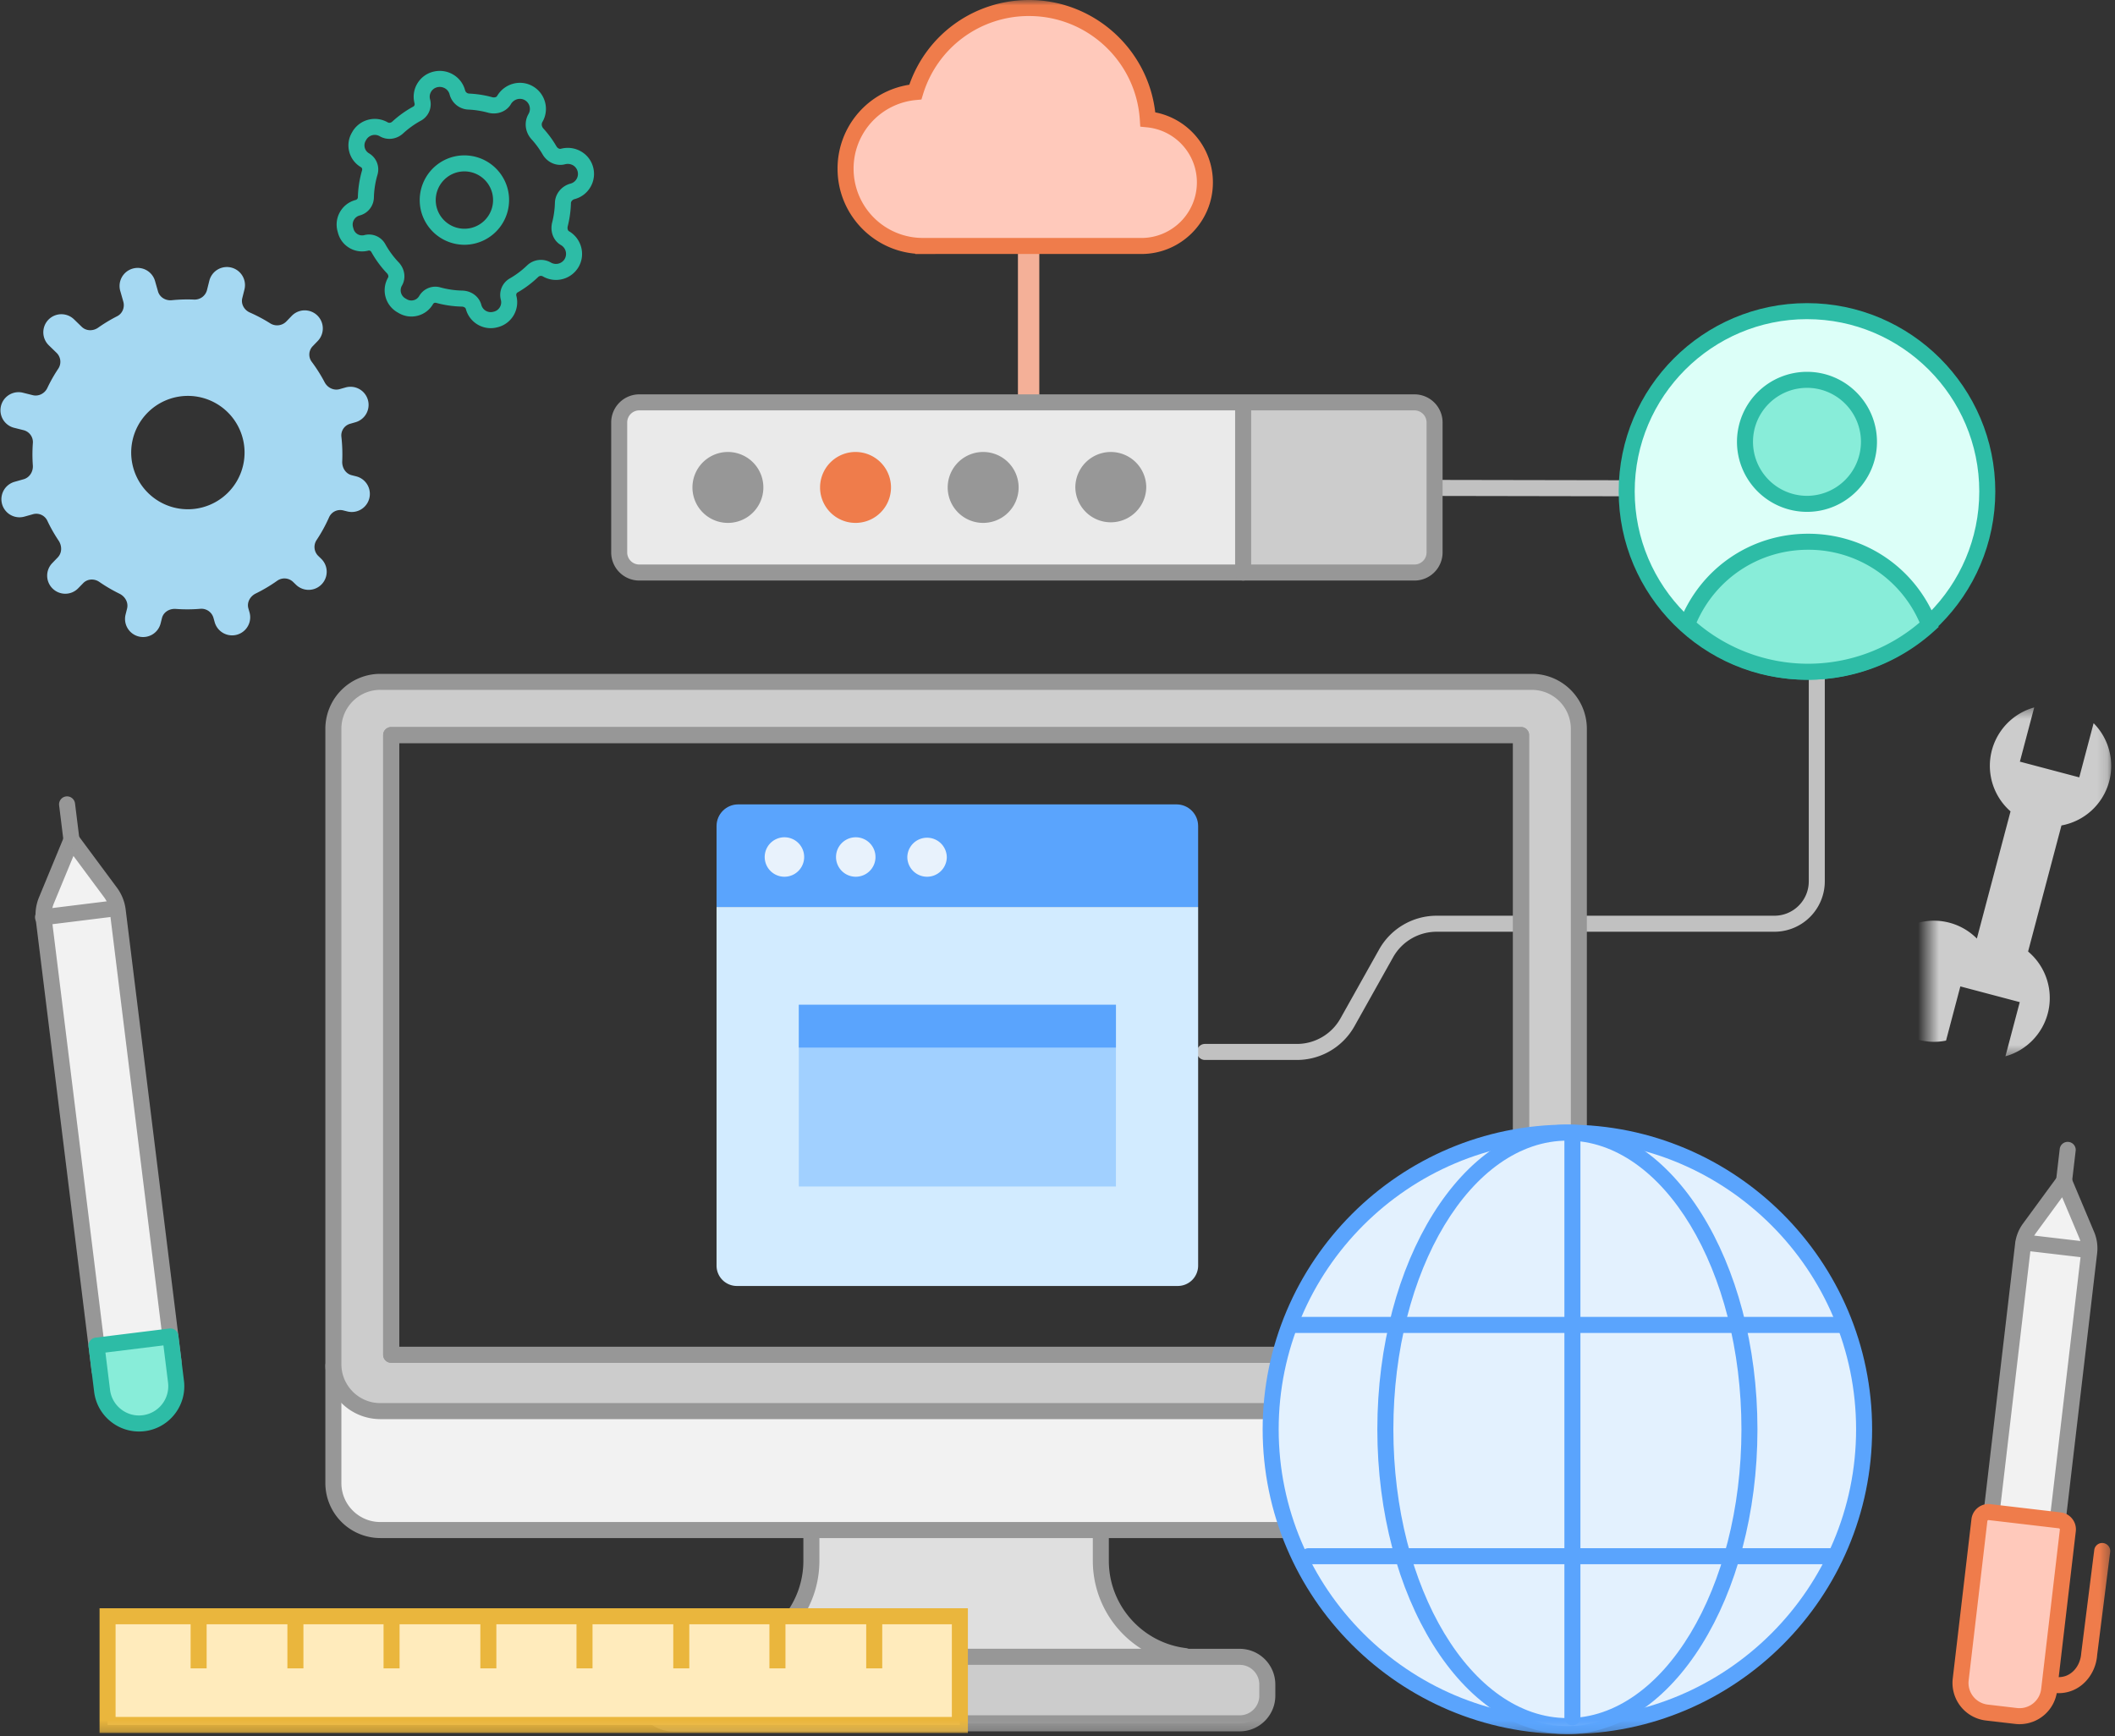 <svg width="201" height="165" xmlns="http://www.w3.org/2000/svg" xmlns:xlink="http://www.w3.org/1999/xlink"><rect width="100%" height="100%" fill="#333333" stroke="none"/><defs><path id="a" d="M17.871.415v33.157H.498V.415h17.373z"/><path id="c" d="M0 164.8h200.64V0H0z"/></defs><g fill="none" fill-rule="evenodd"><path d="M16.49 129.403l-7.023.868-5.304-42.878a3.609 3.609 0 0 1 .247-1.825l2.381-5.755 3.712 5.002c.371.501.607 1.09.684 1.709l5.304 42.879z" fill="#F2F2F2"/><path d="M6.98 81.346L5.115 85.86a2.865 2.865 0 0 0-.195 1.44l5.21 42.123 5.513-.682-5.21-42.123a2.859 2.859 0 0 0-.541-1.349l-2.91-3.922zm2.486 49.687a.761.761 0 0 1-.755-.668L3.408 87.486a4.375 4.375 0 0 1 .299-2.209l2.38-5.756a.76.76 0 0 1 1.315-.163l3.712 5.003a4.38 4.38 0 0 1 .828 2.07l5.304 42.878a.76.76 0 0 1-.662.85l-7.024.868a.743.743 0 0 1-.094.006z" fill="#979797"/><path d="M9.17 127.879l.533 4.297a3.538 3.538 0 1 0 7.023-.869l-.531-4.297-7.024.869z" fill="#88EDD9"/><path d="M10.02 128.541l.438 3.542a2.76 2.76 0 0 0 1.049 1.849 2.756 2.756 0 0 0 2.048.565 2.78 2.78 0 0 0 2.416-3.097l-.439-3.54-5.512.681zm3.185 7.501a4.268 4.268 0 0 1-2.635-.91 4.268 4.268 0 0 1-1.623-2.863l-.532-4.297a.758.758 0 0 1 .662-.849l7.024-.869a.761.761 0 0 1 .849.663l.532 4.297a4.27 4.27 0 0 1-.877 3.172 4.274 4.274 0 0 1-3.4 1.656z" fill="#2DBCA6"/><path d="M6.8 80.658a.76.76 0 0 1-.754-.668l-.427-3.452a.762.762 0 0 1 .662-.85.767.767 0 0 1 .849.663l.427 3.452a.762.762 0 0 1-.757.855M4.134 87.93a.76.76 0 0 1-.092-1.518l6.377-.788a.762.762 0 0 1 .187 1.511l-6.377.79a.75.75 0 0 1-.095.005" fill="#979797"/><path d="M43.477 16.368a2.732 2.732 0 0 0-1.987 3.303 2.729 2.729 0 0 0 3.303 1.987 2.727 2.727 0 0 0 1.986-3.302 2.73 2.73 0 0 0-3.302-1.988m.66 6.894a4.258 4.258 0 0 1-4.125-3.224 4.257 4.257 0 0 1 3.096-5.148h.002a4.255 4.255 0 0 1 5.147 3.098 4.253 4.253 0 0 1-4.12 5.274m-2.767 3.983c.156 0 .313.021.469.065a8.59 8.59 0 0 0 2.093.306c.876.022 1.604.57 1.812 1.36a.924.924 0 0 0 1.131.656l.083-.02a.914.914 0 0 0 .642-1.114 1.803 1.803 0 0 1 .826-2.024 8.43 8.43 0 0 0 1.667-1.25 1.901 1.901 0 0 1 2.261-.273.963.963 0 0 0 1.315-.345.967.967 0 0 0-.36-1.315c-.717-.413-1.053-1.282-.831-2.16a8.61 8.61 0 0 0 .259-1.866c.023-.843.632-1.589 1.478-1.814a.952.952 0 0 0 .248-1.738 1.005 1.005 0 0 0-.772-.1c-.807.21-1.68-.175-2.123-.937a8.452 8.452 0 0 0-1.061-1.447c-.608-.674-.72-1.635-.28-2.396a.948.948 0 0 0 .1-.727.952.952 0 0 0-.444-.585c-.454-.266-1.048-.1-1.325.369-.411.711-1.306 1.05-2.173.82a8.551 8.551 0 0 0-1.872-.296 1.92 1.92 0 0 1-1.787-1.449.935.935 0 0 0-.447-.575.993.993 0 0 0-.746-.095.925.925 0 0 0-.568.432.92.92 0 0 0-.096.706 1.782 1.782 0 0 1-.852 2.026h-.001a8.62 8.62 0 0 0-1.705 1.219c-.62.572-1.515.682-2.223.27a.936.936 0 0 0-1.28.336l-.045.08a.872.872 0 0 0 .31 1.209 1.774 1.774 0 0 1 .8 2.037 8.463 8.463 0 0 0-.34 2.185 1.809 1.809 0 0 1-1.355 1.684.88.88 0 0 0-.54.413.884.884 0 0 0-.092.674l.045.166a.845.845 0 0 0 1.038.61 1.77 1.77 0 0 1 1.994.87 8.466 8.466 0 0 0 1.263 1.717c.593.628.717 1.518.312 2.216-.245.42-.1.964.32 1.21l.149.087a.85.85 0 0 0 .65.086.85.85 0 0 0 .522-.398 1.779 1.779 0 0 1 1.53-.885m5.268 3.943a2.454 2.454 0 0 1-2.365-1.822c-.038-.145-.218-.224-.377-.228a10.11 10.11 0 0 1-2.464-.36.251.251 0 0 0-.276.118 2.36 2.36 0 0 1-1.447 1.105 2.365 2.365 0 0 1-1.81-.245l-.15-.087a2.412 2.412 0 0 1-.867-3.29c.07-.12.002-.294-.1-.403a9.941 9.941 0 0 1-1.49-2.027c-.058-.105-.174-.16-.277-.134a2.36 2.36 0 0 1-1.794-.244 2.353 2.353 0 0 1-1.1-1.445l-.045-.164a2.4 2.4 0 0 1 .245-1.835 2.398 2.398 0 0 1 1.471-1.12c.126-.034.216-.136.22-.25a9.944 9.944 0 0 1 .4-2.575c.033-.113-.01-.237-.105-.293a2.383 2.383 0 0 1-1.114-1.466 2.375 2.375 0 0 1 .25-1.815l.043-.079a2.464 2.464 0 0 1 3.368-.897c.124.072.3.042.427-.075a10.126 10.126 0 0 1 2.005-1.434c.097-.053.143-.18.112-.3a2.437 2.437 0 0 1 .25-1.862c.33-.567.862-.972 1.497-1.138a2.501 2.501 0 0 1 1.887.242c.582.331.997.868 1.168 1.513a.414.414 0 0 0 .378.314c.756.035 1.496.152 2.207.347.16.043.38.018.459-.117.703-1.196 2.23-1.607 3.408-.916.572.334.98.871 1.15 1.513a2.465 2.465 0 0 1-.257 1.879c-.104.18-.068.431.09.608a9.884 9.884 0 0 1 1.25 1.705c.085.146.259.27.419.228a2.52 2.52 0 0 1 1.926.258c.57.332.975.864 1.141 1.499a2.46 2.46 0 0 1-.254 1.877c-.333.573-.869.98-1.51 1.15-.199.053-.342.211-.347.384-.02.74-.123 1.48-.305 2.197-.042.17-.015.392.12.47 1.19.696 1.597 2.22.91 3.4a2.488 2.488 0 0 1-3.394.894.372.372 0 0 0-.44.052 9.932 9.932 0 0 1-1.965 1.475c-.1.057-.147.186-.113.314a2.442 2.442 0 0 1-1.731 2.977l-.086.021c-.206.055-.413.08-.618.08" fill="#2DBCA6"/><path d="M13.947 39.303a5.387 5.387 0 1 1 7.736 7.498 5.387 5.387 0 0 1-7.736-7.498zM5.374 33.53c.41.398.482 1.031.166 1.504a14.375 14.375 0 0 0-1.042 1.838c-.249.526-.827.823-1.39.682l-.971-.242a1.719 1.719 0 0 0-.838 3.333l.94.236c.55.138.926.65.885 1.216-.053.71-.053 1.425-.003 2.134.042.589-.305 1.15-.872 1.313l-.867.246a1.718 1.718 0 1 0 .94 3.306l.807-.226a1.159 1.159 0 0 1 1.368.615c.306.651.663 1.281 1.072 1.89.333.496.336 1.168-.08 1.598l-.52.54a1.71 1.71 0 0 0 .037 2.426c.682.663 1.77.647 2.43-.037l.469-.481c.405-.42 1.056-.45 1.532-.12.617.426 1.257.798 1.916 1.121.536.263.869.84.722 1.419l-.142.566a1.719 1.719 0 0 0 1.25 2.082 1.714 1.714 0 0 0 2.082-1.248l.128-.504c.145-.577.722-.913 1.314-.868a14.87 14.87 0 0 0 2.35-.013 1.189 1.189 0 0 1 1.232.871l.122.432a1.72 1.72 0 0 0 3.307-.946l-.112-.392c-.162-.57.162-1.151.695-1.415a14.785 14.785 0 0 0 2.04-1.212 1.186 1.186 0 0 1 1.513.11l.28.27a1.719 1.719 0 1 0 2.39-2.472l-.277-.269a1.188 1.188 0 0 1-.158-1.512 14.41 14.41 0 0 0 1.191-2.175 1.158 1.158 0 0 1 1.349-.637l.397.1a1.72 1.72 0 0 0 .835-3.337l-.434-.11c-.58-.143-.929-.716-.904-1.313.035-.783.008-1.57-.08-2.35a1.15 1.15 0 0 1 .84-1.228l.498-.143a1.717 1.717 0 0 0 1.182-2.123 1.72 1.72 0 0 0-2.126-1.182l-.559.158c-.564.162-1.153-.133-1.427-.655a14.518 14.518 0 0 0-1.234-1.953 1.147 1.147 0 0 1 .11-1.481l.467-.483a1.718 1.718 0 1 0-2.468-2.392l-.52.539a1.227 1.227 0 0 1-1.539.165 14.807 14.807 0 0 0-1.92-1.02c-.536-.235-.864-.806-.72-1.373l.204-.813a1.72 1.72 0 0 0-3.337-.837l-.219.876a1.21 1.21 0 0 1-1.218.917 14.879 14.879 0 0 0-2.133.06c-.585.059-1.15-.28-1.309-.839l-.266-.932a1.719 1.719 0 1 0-3.305.941l.275.965c.153.542-.079 1.127-.581 1.384-.622.316-1.226.677-1.809 1.089-.479.34-1.137.331-1.56-.078l-.737-.715a1.723 1.723 0 0 0-2.432.038 1.722 1.722 0 0 0 .04 2.433l.734.713z" fill="#A5D8F2"/><g transform="translate(182.77 66.816)"><mask id="b" fill="#fff"><use xlink:href="#a"/></mask><path d="M8.302 10.294L7.59 12.98l-2.487 9.401a5.756 5.756 0 1 0-2.93 9.696l1.36-5.15 5.646 1.494-1.363 5.15A5.761 5.761 0 0 0 11.84 29.5a5.764 5.764 0 0 0-1.87-5.888l2.474-9.346.698-2.635a5.762 5.762 0 0 0 4.537-4.192 5.76 5.76 0 0 0-1.482-5.528l-1.363 5.15L9.19 5.567 10.553.415a5.757 5.757 0 0 0-2.251 9.879" fill="#CCC" mask="url(#b)"/></g><path d="M123.253 100.733h-8.74a.761.761 0 1 1 0-1.523h8.74c1.714 0 3.3-.93 4.137-2.425l3.676-6.557a6.272 6.272 0 0 1 5.466-3.203h32.102c1.8 0 3.263-1.463 3.263-3.263v-33.31a3.269 3.269 0 0 0-3.255-3.263l-57.176-.102a.761.761 0 0 1 .001-1.523h.002l57.177.102a4.794 4.794 0 0 1 4.774 4.786v33.31a4.791 4.791 0 0 1-4.786 4.786h-32.102c-1.715 0-3.3.93-4.138 2.425l-3.674 6.557a6.273 6.273 0 0 1-5.467 3.203" fill="#C1C1C1"/><path d="M97.755 41.3c-.56 0-1.016-.454-1.016-1.015V14.962a1.016 1.016 0 0 1 2.031 0v25.323c0 .56-.455 1.016-1.015 1.016" fill="#F4B098"/><path d="M104.618 148.342v-8.51H77.11v8.51c0 4.655-3.49 8.487-7.995 9.04v.075h43.498v-.074c-4.5-.554-7.995-4.386-7.995-9.041" fill="#DFDFDF"/><path d="M73.257 156.696h35.214a9.882 9.882 0 0 1-4.614-8.354v-7.75H77.872v7.75a9.882 9.882 0 0 1-4.615 8.354zm-4.142.687h.005-.005zm43.498.836H69.115a.761.761 0 0 1-.761-.762v-.074a.76.76 0 0 1 .668-.756 8.356 8.356 0 0 0 7.327-8.285v-8.51c0-.421.341-.762.762-.762h27.507c.42 0 .762.34.762.761v8.51c0 4.21 3.15 7.772 7.326 8.286.381.046.669.37.669.756v.074a.762.762 0 0 1-.762.762z" fill="#979797"/><path d="M150.047 129.813v11.133a4.46 4.46 0 0 1-4.46 4.462H36.143a4.463 4.463 0 0 1-4.462-4.462v-11.133" fill="#F2F2F2"/><path d="M145.586 146.17H36.145a5.23 5.23 0 0 1-5.224-5.225v-11.132a.761.761 0 1 1 1.523 0v11.132c0 2.04 1.66 3.701 3.7 3.701h109.442c2.04 0 3.7-1.66 3.7-3.7v-11.133a.762.762 0 0 1 1.522 0v11.132a5.229 5.229 0 0 1-5.222 5.224" fill="#979797"/><mask id="d" fill="#fff"><use xlink:href="#c"/></mask><path d="M37.175 128.752h107.38V69.856H37.176v58.896zM36.145 64.8a4.464 4.464 0 0 0-4.463 4.46v60.385c0 2.465 2 4.462 4.462 4.462h109.442a4.461 4.461 0 0 0 4.46-4.462V69.26a4.462 4.462 0 0 0-4.46-4.46H36.144z" fill="#CCC" mask="url(#d)"/><path d="M37.936 127.99h105.858V70.619H37.936v57.373zm106.62 1.524H37.175a.761.761 0 0 1-.762-.762V69.856c0-.42.341-.761.762-.761h107.38c.421 0 .762.341.762.761v58.896a.76.76 0 0 1-.761.762zM36.144 65.56c-2.04 0-3.7 1.659-3.7 3.698v60.385c0 2.04 1.66 3.7 3.7 3.7h109.442c2.04 0 3.7-1.66 3.7-3.7V69.26a3.703 3.703 0 0 0-3.7-3.698H36.144zm109.442 69.307H36.144a5.23 5.23 0 0 1-5.224-5.224V69.26a5.229 5.229 0 0 1 5.224-5.221h109.442a5.228 5.228 0 0 1 5.222 5.221v60.385a5.229 5.229 0 0 1-5.222 5.224z" fill="#979797" mask="url(#d)"/><path d="M37.936 127.99h105.858V70.619H37.936v57.373zm106.62 1.524H37.175a.761.761 0 0 1-.762-.762V69.856c0-.42.341-.761.762-.761h107.38c.421 0 .762.341.762.761v58.896a.76.76 0 0 1-.761.762z" fill="#979797" mask="url(#d)"/><path d="M120.44 161.15a2.628 2.628 0 0 1-2.626 2.628H63.916a2.633 2.633 0 0 1-2.632-2.628v-1.066a2.63 2.63 0 0 1 2.632-2.626h53.898a2.625 2.625 0 0 1 2.625 2.626v1.066z" fill="#CCC" mask="url(#d)"/><path d="M63.916 158.219a1.87 1.87 0 0 0-1.87 1.866v1.065c0 1.03.84 1.866 1.87 1.866h53.898a1.867 1.867 0 0 0 1.864-1.866v-1.065c0-1.03-.836-1.866-1.864-1.866H63.916zm53.898 6.32H63.916a3.395 3.395 0 0 1-3.393-3.39v-1.064a3.395 3.395 0 0 1 3.393-3.39h53.898a3.391 3.391 0 0 1 3.387 3.39v1.065c0 1.869-1.52 3.39-3.387 3.39z" fill="#979797" mask="url(#d)"/><path d="M177.157 135.837c0 15.574-12.623 28.202-28.2 28.202-15.572 0-28.199-12.628-28.199-28.202 0-15.57 12.627-28.199 28.2-28.199 15.576 0 28.199 12.628 28.199 28.2" fill="#E3F1FE" mask="url(#d)"/><path d="M148.958 108.4c-15.13 0-27.438 12.308-27.438 27.437 0 15.131 12.308 27.44 27.438 27.44 15.129 0 27.437-12.309 27.437-27.44 0-15.129-12.308-27.437-27.437-27.437m0 56.4c-15.97 0-28.961-12.992-28.961-28.963 0-15.969 12.992-28.96 28.96-28.96 15.97 0 28.961 12.991 28.961 28.96 0 15.97-12.991 28.964-28.96 28.964" fill="#5AA4FD" mask="url(#d)"/><path d="M166.259 135.837c0 15.574-7.748 28.202-17.301 28.202-9.554 0-17.3-12.628-17.3-28.202 0-15.57 7.746-28.199 17.3-28.199 9.553 0 17.3 12.628 17.3 28.2" fill="#E3F1FE" mask="url(#d)"/><path d="M148.958 108.4c-9.12 0-16.539 12.308-16.539 27.437 0 15.131 7.419 27.44 16.539 27.44 9.12 0 16.54-12.309 16.54-27.44 0-15.129-7.42-27.437-16.54-27.437m0 56.4c-9.96 0-18.062-12.992-18.062-28.963 0-15.969 8.102-28.96 18.062-28.96s18.062 12.991 18.062 28.96c0 15.97-8.102 28.964-18.062 28.964" fill="#5AA4FD" mask="url(#d)"/><path d="M149.435 163.2v-55.03" fill="#E3F1FE" mask="url(#d)"/><path d="M149.435 163.962a.761.761 0 0 1-.762-.761v-55.032a.762.762 0 0 1 1.523 0V163.2c0 .42-.341.761-.761.761" fill="#5AA4FD" mask="url(#d)"/><path d="M123.14 125.914h51.719" fill="#E3F1FE" mask="url(#d)"/><path d="M174.859 126.676h-51.72a.761.761 0 1 1 0-1.523h51.72a.761.761 0 1 1 0 1.523" fill="#5AA4FD" mask="url(#d)"/><path d="M124.36 147.893h50.024" fill="#E3F1FE" mask="url(#d)"/><path d="M174.384 148.655h-50.023a.761.761 0 1 1 0-1.523h50.023a.761.761 0 1 1 0 1.523" fill="#5AA4FD" mask="url(#d)"/><path d="M70.03 122.212h41.9a1.935 1.935 0 0 0 1.936-1.935V86.192H68.098v34.087c0 1.067.865 1.933 1.932 1.933" fill="#D2EBFF" mask="url(#d)"/><path d="M113.865 78.5c0-1.135-.92-2.055-2.055-2.055H70.153c-1.135 0-2.055.92-2.055 2.055v7.692h45.767v-7.693z" fill="#5AA4FD" mask="url(#d)"/><path d="M76.424 81.445a1.875 1.875 0 1 1-3.75.002 1.875 1.875 0 0 1 3.75-.002m13.556 0a1.876 1.876 0 1 1-3.752 0 1.876 1.876 0 0 1 3.751 0m-6.776 0a1.875 1.875 0 1 1-3.751.001 1.875 1.875 0 0 1 3.75 0" fill="#E8F2FC" mask="url(#d)"/><path fill="#A1D0FF" mask="url(#d)" d="M75.917 112.756h30.137V95.488H75.917z"/><path fill="#5AA4FD" mask="url(#d)" d="M75.917 99.556h30.137v-4.068H75.917z"/><path d="M114.508 17.346a6.034 6.034 0 0 0-5.424-6.003C108.71 5.437 103.804.762 97.801.762c-5.09 0-9.392 3.362-10.811 7.985a7.333 7.333 0 0 0 .701 14.63l.052-.002v.002H108.5a6.03 6.03 0 0 0 6.008-6.031" fill="#FFC9BB" mask="url(#d)"/><path d="M88.505 22.616h19.996a5.28 5.28 0 0 0 5.246-5.27 5.253 5.253 0 0 0-4.738-5.245l-.643-.065-.042-.645c-.35-5.534-4.973-9.868-10.523-9.868a10.491 10.491 0 0 0-10.083 7.448l-.15.487-.506.047a6.54 6.54 0 0 0-5.941 6.54 6.579 6.579 0 0 0 6.623 6.568l.761.003zm-1.523 1.523v-.031c-4.132-.36-7.384-3.84-7.384-8.064a8.054 8.054 0 0 1 6.82-7.992C88.115 3.215 92.63 0 97.8 0c6.144 0 11.295 4.642 11.989 10.678a6.77 6.77 0 0 1 5.48 6.668c0 3.731-3.036 6.778-6.766 6.792l-21.522.001z" fill="#EF7C4B" mask="url(#d)"/><path fill="#FFEBBC" mask="url(#d)" d="M10.224 163.93h80.998v-10.327H10.224z"/><path d="M10.985 163.168H90.46v-8.803H10.985v8.803zm-1.523 1.523h82.521v-11.85H9.463v11.85z" fill="#EAB63D" mask="url(#d)"/><path d="M18.876 153.984v4.569" fill="#FFEBBC" mask="url(#d)"/><path fill="#EAB63D" mask="url(#d)" d="M18.115 158.553h1.523v-4.57h-1.523z"/><path d="M28.074 153.984v4.569" fill="#FFEBBC" mask="url(#d)"/><path fill="#EAB63D" mask="url(#d)" d="M27.313 158.553h1.523v-4.57h-1.523z"/><path d="M37.213 153.984v4.569" fill="#FFEBBC" mask="url(#d)"/><path fill="#EAB63D" mask="url(#d)" d="M36.451 158.553h1.523v-4.57h-1.523z"/><path d="M46.41 153.984v4.569" fill="#FFEBBC" mask="url(#d)"/><path fill="#EAB63D" mask="url(#d)" d="M45.65 158.553h1.522v-4.57H45.65z"/><path d="M55.55 153.984v4.569" fill="#FFEBBC" mask="url(#d)"/><path fill="#EAB63D" mask="url(#d)" d="M54.788 158.553h1.523v-4.57h-1.523z"/><path d="M64.747 153.984v4.569" fill="#FFEBBC" mask="url(#d)"/><path fill="#EAB63D" mask="url(#d)" d="M63.985 158.553h1.523v-4.57h-1.523z"/><path d="M73.885 153.984v4.569" fill="#FFEBBC" mask="url(#d)"/><path fill="#EAB63D" mask="url(#d)" d="M73.123 158.553h1.524v-4.57h-1.524z"/><path d="M83.083 153.984v4.569" fill="#FFEBBC" mask="url(#d)"/><path fill="#EAB63D" mask="url(#d)" d="M82.321 158.553h1.523v-4.57h-1.523z"/><path d="M188.863 46.704c0 9.464-7.672 17.136-17.134 17.136-9.465 0-17.136-7.672-17.136-17.136 0-9.462 7.67-17.135 17.136-17.135 9.462 0 17.134 7.673 17.134 17.135" fill="#DCFFF8" mask="url(#d)"/><path d="M171.729 30.33c-9.029 0-16.374 7.345-16.374 16.374s7.345 16.374 16.374 16.374c9.027 0 16.372-7.345 16.372-16.374s-7.345-16.373-16.372-16.373m0 34.27c-9.869 0-17.897-8.029-17.897-17.897 0-9.868 8.028-17.896 17.897-17.896 9.867 0 17.895 8.028 17.895 17.896S181.596 64.6 171.73 64.6" fill="#2DBCA6" mask="url(#d)"/><path d="M165.835 41.989a5.891 5.891 0 0 1 11.782 0 5.89 5.89 0 1 1-11.782 0" fill="#88EDD9" mask="url(#d)"/><path d="M171.729 36.86c-2.83 0-5.132 2.3-5.132 5.129a5.138 5.138 0 0 0 5.132 5.132 5.136 5.136 0 0 0 5.127-5.132c0-2.829-2.3-5.13-5.127-5.13m0 11.785a6.663 6.663 0 0 1-6.655-6.655 6.66 6.66 0 0 1 6.655-6.653c3.667 0 6.65 2.984 6.65 6.653 0 3.67-2.983 6.655-6.65 6.655" fill="#2DBCA6" mask="url(#d)"/><path d="M171.833 51.485c-5.245 0-9.716 3.276-11.51 7.889 3.045 2.764 7.074 4.466 11.51 4.466 4.437 0 8.466-1.702 11.508-4.466-1.79-4.613-6.262-7.89-11.508-7.89" fill="#88EDD9" mask="url(#d)"/><path d="M161.236 59.162a16.329 16.329 0 0 0 10.597 3.916 16.32 16.32 0 0 0 10.597-3.916 11.508 11.508 0 0 0-10.597-6.916c-4.635 0-8.74 2.697-10.597 6.916m10.597 5.44a17.86 17.86 0 0 1-12.021-4.664l-.387-.353.189-.487c1.978-5.088 6.774-8.375 12.22-8.375 5.446 0 10.242 3.287 12.217 8.375l.19.487-.387.352a17.85 17.85 0 0 1-12.02 4.664" fill="#2DBCA6" mask="url(#d)"/><path d="M136.335 52.5a1.911 1.911 0 0 1-1.91 1.912h-73.67a1.911 1.911 0 0 1-1.91-1.912V40.149a1.91 1.91 0 0 1 1.91-1.91h73.67a1.91 1.91 0 0 1 1.91 1.91v12.35z" fill="#EAEAEA" mask="url(#d)"/><path fill="#CCC" mask="url(#d)" d="M118.058 53.765h17.856V38.604h-17.856z"/><path d="M60.755 39a1.15 1.15 0 0 0-1.148 1.149v12.35c0 .635.515 1.15 1.148 1.15h73.67a1.15 1.15 0 0 0 1.149-1.15V40.15a1.15 1.15 0 0 0-1.15-1.149H60.756zm73.67 16.173h-73.67a2.675 2.675 0 0 1-2.67-2.673V40.149a2.674 2.674 0 0 1 2.67-2.672h73.67a2.674 2.674 0 0 1 2.672 2.672v12.35a2.675 2.675 0 0 1-2.672 2.674z" fill="#979797" mask="url(#d)"/><path d="M72.547 46.325a3.37 3.37 0 1 1-6.74-.002 3.37 3.37 0 0 1 6.74.002" fill="#979797" mask="url(#d)"/><path d="M84.676 46.325a3.37 3.37 0 1 1-6.74-.002 3.37 3.37 0 0 1 6.74.002" fill="#EF7C4B" mask="url(#d)"/><path d="M96.805 46.325a3.37 3.37 0 1 1-6.74-.002 3.37 3.37 0 0 1 6.74.002m12.129 0a3.37 3.37 0 0 1-6.739 0 3.37 3.37 0 1 1 6.74 0m9.207 8.848a.761.761 0 0 1-.761-.761V38.464a.761.761 0 1 1 1.523 0v15.948c0 .42-.341.761-.762.761" fill="#979797" mask="url(#d)"/><path d="M195.652 160.908c-.14 0-.282-.009-.424-.025a.762.762 0 0 1 .177-1.513c.71.083 1.21-.195 1.509-.443.508-.422.827-1.08.875-1.802l1.243-9.848a.762.762 0 0 1 1.511.19l-1.238 9.803c-.071 1.093-.59 2.14-1.418 2.829a3.473 3.473 0 0 1-2.235.809" fill="#EF7C4B" mask="url(#d)"/><path d="M195.288 146.772l-6.283-.737 3.26-27.764a3.227 3.227 0 0 1 .6-1.532l3.29-4.491 2.16 5.131c.217.514.296 1.075.231 1.629l-3.258 27.764z" fill="#F2F2F2" mask="url(#d)"/><path d="M189.85 145.367l4.77.56 3.17-27.008a2.478 2.478 0 0 0-.176-1.244l-1.639-3.892-2.495 3.406a2.48 2.48 0 0 0-.46 1.17l-3.17 27.008zm5.438 2.167a.745.745 0 0 1-.09-.005l-6.281-.738a.762.762 0 0 1-.668-.845l3.259-27.764c.08-.684.337-1.338.744-1.893l3.29-4.491a.762.762 0 0 1 1.316.155l2.16 5.13a4.01 4.01 0 0 1 .285 2.014l-3.259 27.764a.765.765 0 0 1-.756.673z" fill="#979797" mask="url(#d)"/><path d="M196.148 113.085a.762.762 0 0 1-.757-.85l.362-3.088a.763.763 0 0 1 1.513.177l-.363 3.088a.762.762 0 0 1-.755.673m1.845 6.416a.768.768 0 0 1-.09-.005l-5.704-.67a.763.763 0 0 1 .177-1.513l5.704.67a.762.762 0 0 1-.087 1.518" fill="#979797" mask="url(#d)"/><path d="M191.6 163.078l-2.783-.327a2.83 2.83 0 0 1-2.48-3.14l1.778-15.15a.864.864 0 0 1 .959-.757l6.686.784a.864.864 0 0 1 .758.96l-1.778 15.15a2.83 2.83 0 0 1-3.14 2.48" fill="#FFC9BB" mask="url(#d)"/><path d="M191.688 162.322a2.07 2.07 0 0 0 2.296-1.814l1.777-15.15c.006-.047-.042-.107-.09-.113l-6.686-.785c-.046-.005-.108.042-.114.09l-1.779 15.15a2.07 2.07 0 0 0 1.814 2.295l2.782.327zm.244 1.537c-.14 0-.28-.008-.422-.025l-2.782-.326a3.596 3.596 0 0 1-3.148-3.986l1.778-15.15c.05-.43.266-.817.607-1.086a1.61 1.61 0 0 1 1.198-.339l6.686.785c.432.05.818.266 1.087.607.27.341.39.766.338 1.198l-1.777 15.149a3.598 3.598 0 0 1-3.565 3.173z" fill="#EF7C4B" mask="url(#d)"/></g></svg>
